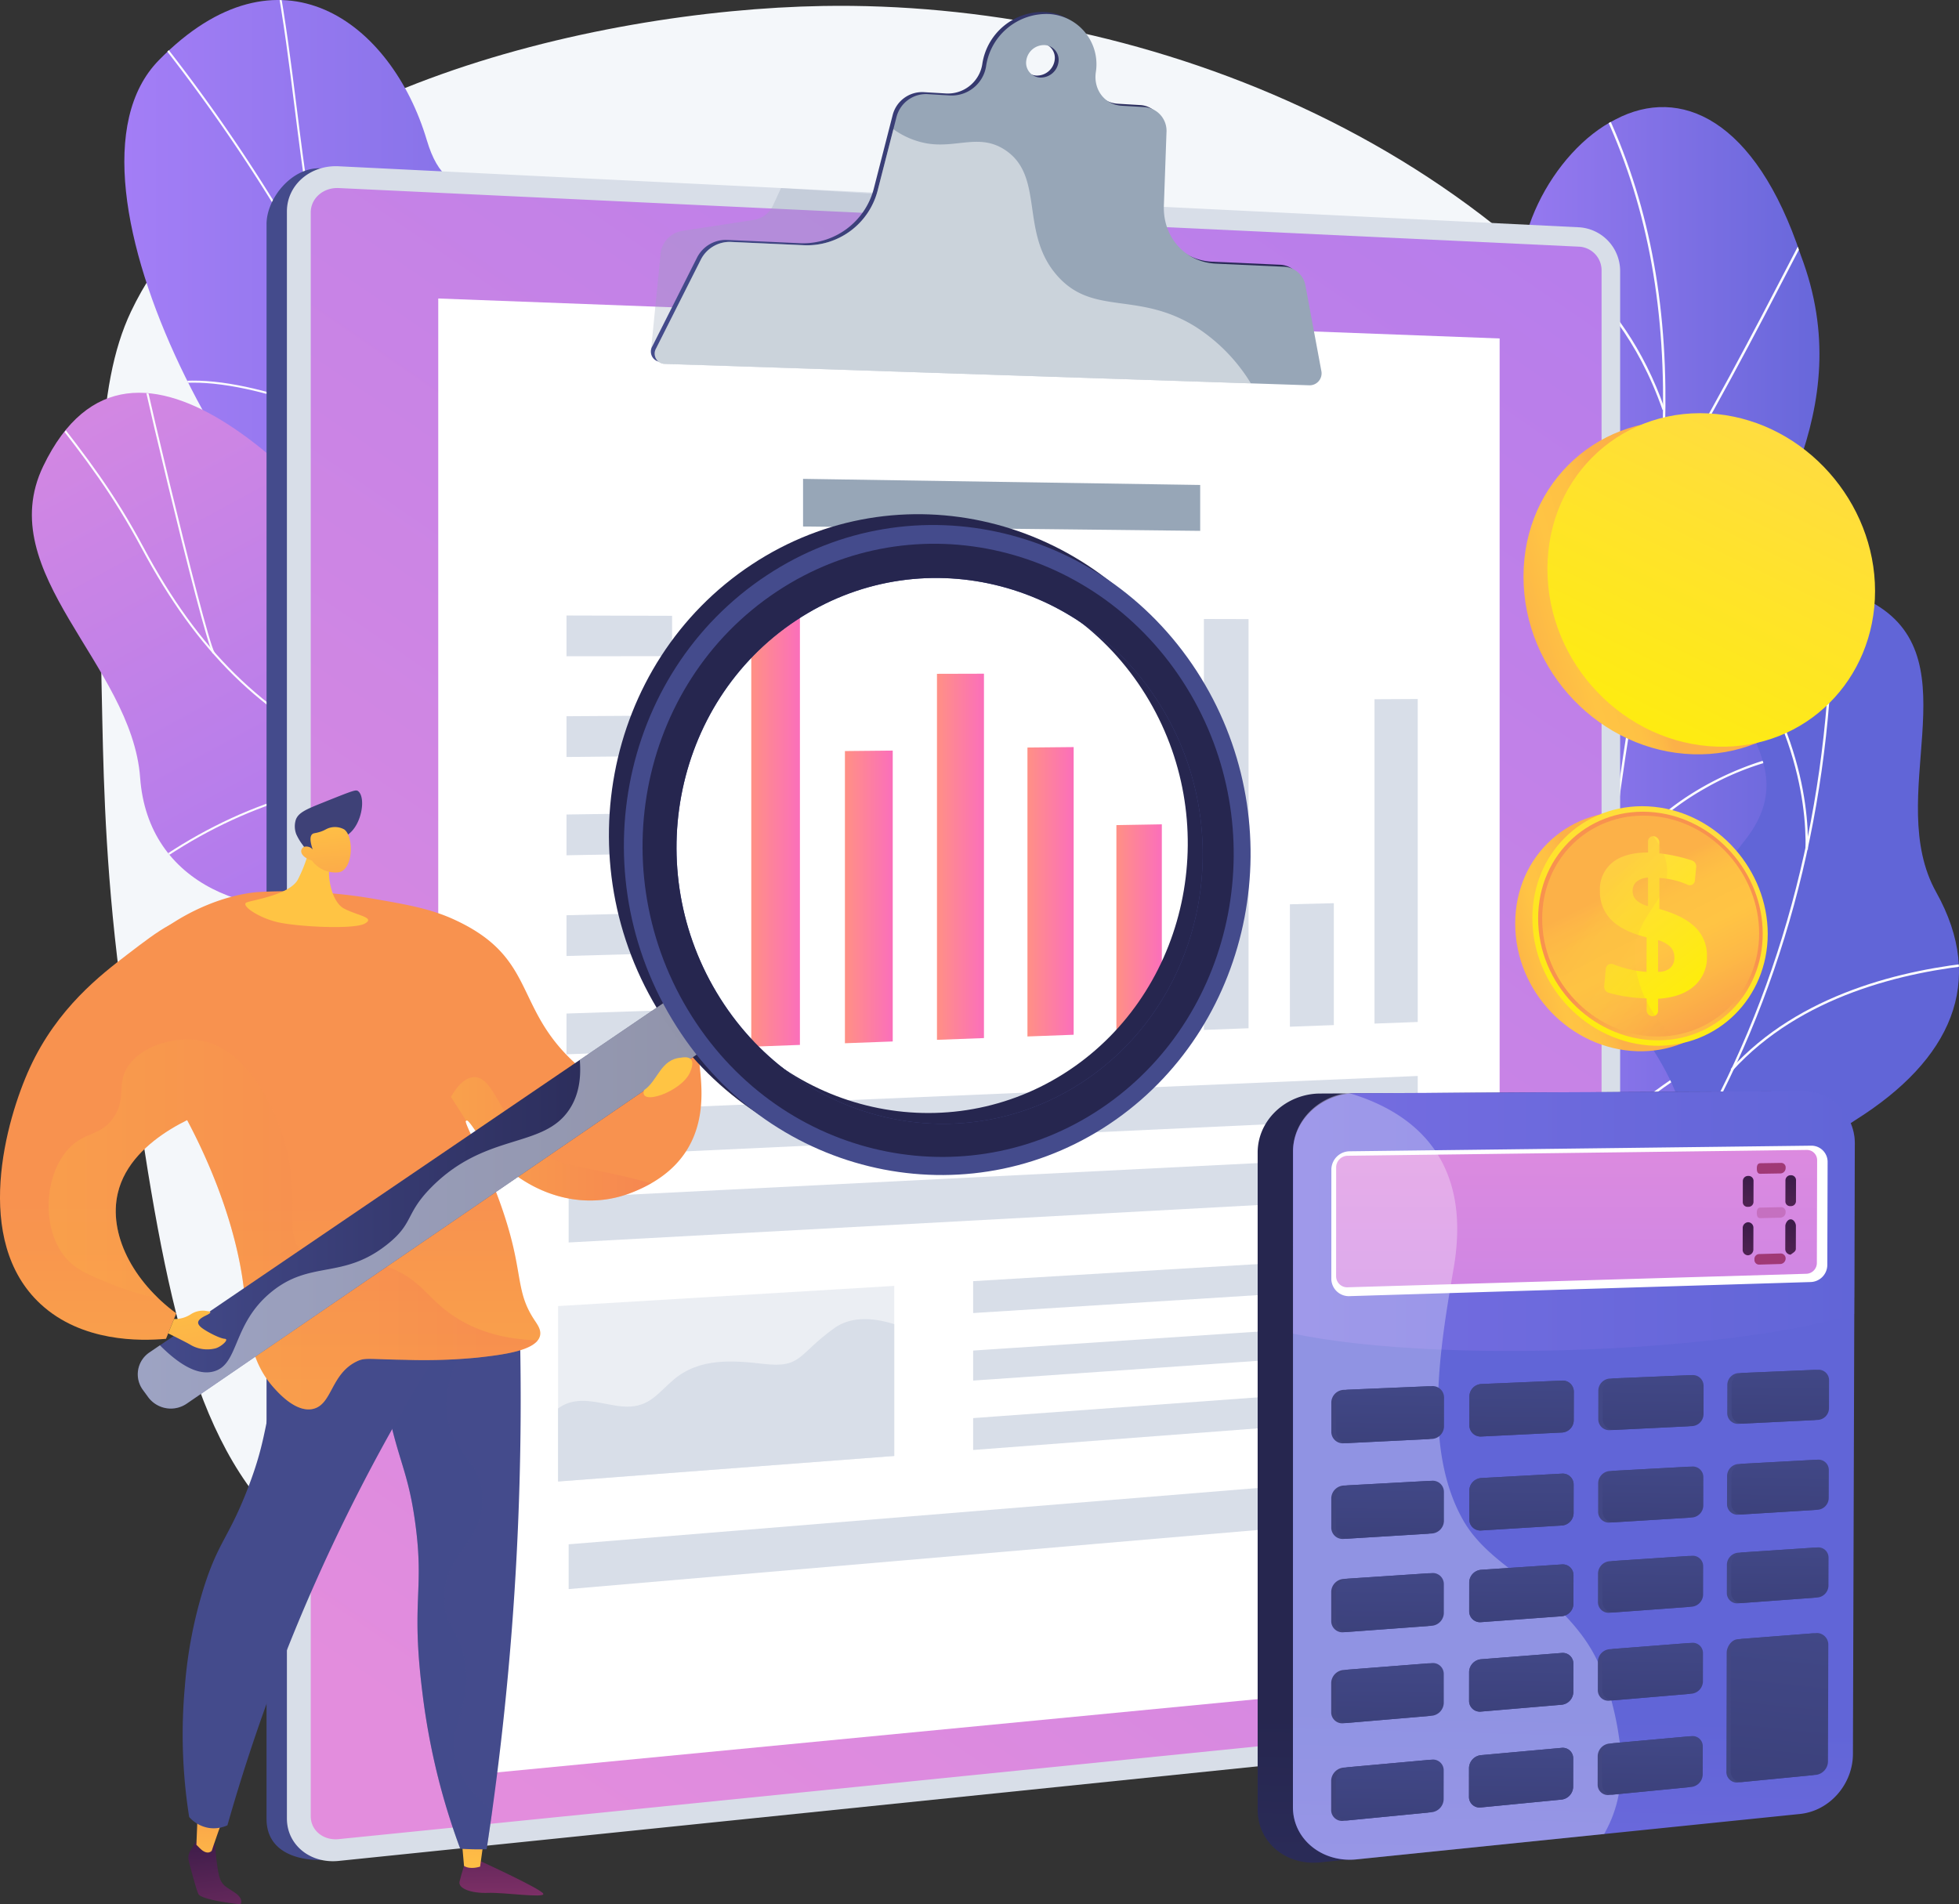 <svg xmlns="http://www.w3.org/2000/svg" xmlns:xlink="http://www.w3.org/1999/xlink" width="513.016" height="498.738" viewBox="0 0 513.016 498.738">
  <rect x="0" y="0" width="513.016" height="498.738" fill="#333333" stroke="none"/>
  <defs>
    <linearGradient id="linear-gradient" y1="0.5" x2="1" y2="0.5" gradientUnits="objectBoundingBox">
      <stop offset="0" stop-color="#aa80f9"/>
      <stop offset="0.996" stop-color="#6165d7"/>
    </linearGradient>
    <clipPath id="clip-path">
      <path id="Path_12" data-name="Path 12" d="M824.371,515.187c-1.823-7.712-8.617-63.153-24.6-73.32-18.206-11.583-30.48-2.812-36.271-22-9.051-29.988-38.633-53.033-70.165-20.663-31.121,31.948,25.614,132.605,61.7,148.36,29.646,22.543,48.361,21.784,57.6,63.939C819.12,641.031,831.226,544.182,824.371,515.187Z" transform="translate(-684.339 -383.499)" fill="none"/>
    </clipPath>
    <linearGradient id="linear-gradient-2" x1="0.799" y1="-0.563" x2="1.528" y2="0.801" gradientUnits="objectBoundingBox">
      <stop offset="0.004" stop-color="#e38ddd"/>
      <stop offset="1" stop-color="#9571f6"/>
    </linearGradient>
    <clipPath id="clip-path-2">
      <path id="Path_18" data-name="Path 18" d="M741.373,1105.647c-13.793,16.559-29.284,35.35-51.634,16.557-18.606-15.644-30.255-26.98-57.641-20.937s-54.93-4.774-56.912-32.69c-2.086-29.377-38.926-53.913-25.358-81.582,23.642-48.212,73.765,5.973,95.634,38.641s37.545,7.232,59.742-3.826C735.507,1006.713,752.517,1092.268,741.373,1105.647Z" transform="translate(-546.835 -967.857)" fill="none"/>
    </clipPath>
    <linearGradient id="linear-gradient-3" x1="-4.606" y1="-0.995" x2="-4.147" y2="0.96" xlink:href="#linear-gradient"/>
    <clipPath id="clip-path-3">
      <path id="Path_25" data-name="Path 25" d="M2392.785,1462.383c7.071,18.66,13.5,37.94,20.518,56.77,11.381.372,24.776.532,26.612-13.527,2.552-19.546,35.833-28.638,51.7-29.79,19.638-1.426,61.8-8.453,51.516-35.518-8.561-22.531-22.769-33.02,2.146-48.721s34.173-36.047,21.028-59.583c-13.833-24.768,9.386-60.352-15.909-75.377-44.076-26.18-72.606,49.149-67.837,89.408s-17.741,32.589-43.343,41.792c-34.952,12.564-3.166,43.856-15.453,60.275C2414.131,1460.983,2405.959,1459.112,2392.785,1462.383Z" transform="translate(-2392.785 -1251.234)" fill="none"/>
    </clipPath>
    <clipPath id="clip-path-4">
      <path id="Path_34" data-name="Path 34" d="M2657.655,851.264q-20.746.58-41.6.222c-.184.236-9.754-28.293,1.465-46.109,22.295-34.611-.943-58.075-9.015-72.979-12.388-20.84-12.819-48.74,12.666-47.979,24.727.167,19.693-49.795,8.88-87.066-6.779-17.873,6.726-43.379,23.238-51.567,16.778-8.806,36.562-.294,48.477,35.614,15.731,41.235-10.895,72.448-18.668,95.874-7.657,23,21.731,35.358,3.752,57.705-14.968,19.68-35.406,35.528-23.514,54.854C2675.409,808.886,2676.333,826.034,2657.655,851.264Z" transform="translate(-2600.254 -542.579)" fill="none"/>
    </clipPath>
    <linearGradient id="linear-gradient-5" y1="0.5" x2="1" y2="0.5" gradientUnits="objectBoundingBox">
      <stop offset="0" stop-color="#444b8c"/>
      <stop offset="0.996" stop-color="#26264f"/>
    </linearGradient>
    <linearGradient id="linear-gradient-6" x1="0.208" y1="1.012" x2="1.21" y2="-0.878" xlink:href="#linear-gradient-2"/>
    <linearGradient id="linear-gradient-8" y1="0.5" x2="1" y2="0.5" gradientUnits="objectBoundingBox">
      <stop offset="0" stop-color="#ff9085"/>
      <stop offset="1" stop-color="#fb6fbb"/>
    </linearGradient>
    <linearGradient id="linear-gradient-13" x1="0.468" y1="2.148" x2="0.492" y2="0.807" xlink:href="#linear-gradient-5"/>
    <linearGradient id="linear-gradient-14" x1="0.468" y1="2.148" x2="0.492" y2="0.807" xlink:href="#linear-gradient"/>
    <linearGradient id="linear-gradient-17" x1="0.513" y1="-0.617" x2="0.434" y2="5.692" xlink:href="#linear-gradient-2"/>
    <linearGradient id="linear-gradient-18" x1="0.623" y1="-0.475" x2="-0.07" y2="5.033" gradientUnits="objectBoundingBox">
      <stop offset="0" stop-color="#311944"/>
      <stop offset="1" stop-color="#a03976"/>
    </linearGradient>
    <linearGradient id="linear-gradient-19" x1="0.625" y1="-0.475" x2="-0.077" y2="5.032" xlink:href="#linear-gradient-18"/>
    <linearGradient id="linear-gradient-20" x1="0.631" y1="-0.475" x2="-0.112" y2="5.031" xlink:href="#linear-gradient-18"/>
    <linearGradient id="linear-gradient-21" x1="0.643" y1="-0.475" x2="-0.158" y2="5.031" xlink:href="#linear-gradient-18"/>
    <linearGradient id="linear-gradient-22" x1="66.945" y1="-463.821" x2="66.703" y2="-449.431" xlink:href="#linear-gradient-18"/>
    <linearGradient id="linear-gradient-23" x1="65.406" y1="-465.117" x2="65.164" y2="-450.556" xlink:href="#linear-gradient-18"/>
    <linearGradient id="linear-gradient-24" x1="63.363" y1="-462.782" x2="63.121" y2="-447.379" xlink:href="#linear-gradient-18"/>
    <linearGradient id="linear-gradient-25" x1="4.954" y1="-4.205" x2="-3.253" y2="4.457" gradientUnits="objectBoundingBox">
      <stop offset="0" stop-color="#444b8c"/>
      <stop offset="0.996" stop-color="#3e4177"/>
    </linearGradient>
    <linearGradient id="linear-gradient-26" x1="3.989" y1="-3.128" x2="-4.243" y2="5.421" xlink:href="#linear-gradient-25"/>
    <linearGradient id="linear-gradient-27" x1="3.018" y1="-2.079" x2="-5.238" y2="6.364" xlink:href="#linear-gradient-25"/>
    <linearGradient id="linear-gradient-28" x1="2.042" y1="-1.056" x2="-6.24" y2="7.281" xlink:href="#linear-gradient-25"/>
    <linearGradient id="linear-gradient-29" x1="5.372" y1="-4.558" x2="-2.878" y2="4" xlink:href="#linear-gradient-25"/>
    <linearGradient id="linear-gradient-30" x1="4.403" y1="-3.489" x2="-3.872" y2="4.959" xlink:href="#linear-gradient-25"/>
    <linearGradient id="linear-gradient-31" x1="3.429" y1="-2.449" x2="-4.872" y2="5.897" xlink:href="#linear-gradient-25"/>
    <linearGradient id="linear-gradient-32" x1="2.448" y1="-1.433" x2="-5.878" y2="6.811" xlink:href="#linear-gradient-25"/>
    <linearGradient id="linear-gradient-33" x1="5.794" y1="-4.904" x2="-2.499" y2="3.555" xlink:href="#linear-gradient-25"/>
    <linearGradient id="linear-gradient-34" x1="4.822" y1="-3.844" x2="-3.497" y2="4.51" xlink:href="#linear-gradient-25"/>
    <linearGradient id="linear-gradient-35" x1="3.843" y1="-2.811" x2="-4.501" y2="5.443" xlink:href="#linear-gradient-25"/>
    <linearGradient id="linear-gradient-36" x1="2.858" y1="-1.802" x2="-5.51" y2="6.353" xlink:href="#linear-gradient-25"/>
    <linearGradient id="linear-gradient-37" x1="6.22" y1="-5.245" x2="-2.116" y2="3.121" xlink:href="#linear-gradient-25"/>
    <linearGradient id="linear-gradient-38" x1="5.243" y1="-4.192" x2="-3.117" y2="4.071" xlink:href="#linear-gradient-25"/>
    <linearGradient id="linear-gradient-39" x1="4.261" y1="-3.167" x2="-4.125" y2="5" xlink:href="#linear-gradient-25"/>
    <linearGradient id="linear-gradient-40" x1="6.652" y1="-5.573" x2="-1.729" y2="2.695" xlink:href="#linear-gradient-25"/>
    <linearGradient id="linear-gradient-41" x1="5.671" y1="-4.529" x2="-2.735" y2="3.64" xlink:href="#linear-gradient-25"/>
    <linearGradient id="linear-gradient-42" x1="4.684" y1="-3.512" x2="-3.746" y2="4.564" xlink:href="#linear-gradient-25"/>
    <linearGradient id="linear-gradient-43" x1="3.451" y1="-0.581" x2="-4.91" y2="2.465" xlink:href="#linear-gradient-25"/>
    <linearGradient id="linear-gradient-44" x1="0.524" y1="-0.538" x2="0.388" y2="5.323" xlink:href="#linear-gradient-5"/>
    <linearGradient id="linear-gradient-45" x1="0.524" y1="-0.537" x2="0.387" y2="5.319" xlink:href="#linear-gradient-5"/>
    <linearGradient id="linear-gradient-46" x1="0.525" y1="-0.536" x2="0.385" y2="5.314" xlink:href="#linear-gradient-5"/>
    <linearGradient id="linear-gradient-47" x1="0.525" y1="-0.535" x2="0.383" y2="5.31" xlink:href="#linear-gradient-5"/>
    <linearGradient id="linear-gradient-48" x1="0.524" y1="-0.537" x2="0.386" y2="5.319" xlink:href="#linear-gradient-5"/>
    <linearGradient id="linear-gradient-49" x1="0.525" y1="-0.536" x2="0.385" y2="5.315" xlink:href="#linear-gradient-5"/>
    <linearGradient id="linear-gradient-50" x1="0.525" y1="-0.535" x2="0.383" y2="5.31" xlink:href="#linear-gradient-5"/>
    <linearGradient id="linear-gradient-51" x1="0.525" y1="-0.534" x2="0.381" y2="5.306" xlink:href="#linear-gradient-5"/>
    <linearGradient id="linear-gradient-52" x1="0.525" y1="-0.536" x2="0.385" y2="5.316" xlink:href="#linear-gradient-5"/>
    <linearGradient id="linear-gradient-53" x1="0.525" y1="-0.535" x2="0.383" y2="5.311" xlink:href="#linear-gradient-5"/>
    <linearGradient id="linear-gradient-54" x1="0.525" y1="-0.534" x2="0.381" y2="5.307" xlink:href="#linear-gradient-5"/>
    <linearGradient id="linear-gradient-55" x1="0.526" y1="-0.533" x2="0.38" y2="5.303" xlink:href="#linear-gradient-5"/>
    <linearGradient id="linear-gradient-56" x1="0.525" y1="-0.535" x2="0.383" y2="5.312" xlink:href="#linear-gradient-5"/>
    <linearGradient id="linear-gradient-57" x1="0.525" y1="-0.534" x2="0.381" y2="5.308" xlink:href="#linear-gradient-5"/>
    <linearGradient id="linear-gradient-58" x1="0.526" y1="-0.533" x2="0.379" y2="5.303" xlink:href="#linear-gradient-5"/>
    <linearGradient id="linear-gradient-59" x1="0.525" y1="-0.534" x2="0.381" y2="5.308" xlink:href="#linear-gradient-5"/>
    <linearGradient id="linear-gradient-60" x1="0.526" y1="-0.534" x2="0.379" y2="5.304" xlink:href="#linear-gradient-5"/>
    <linearGradient id="linear-gradient-61" x1="0.526" y1="-0.533" x2="0.378" y2="5.3" xlink:href="#linear-gradient-5"/>
    <linearGradient id="linear-gradient-62" x1="0.566" y1="-0.496" x2="0.189" y2="5.13" xlink:href="#linear-gradient-5"/>
    <linearGradient id="linear-gradient-63" x1="0.329" y1="0.554" x2="-0.255" y2="0.738" gradientUnits="objectBoundingBox">
      <stop offset="0" stop-color="#fcb148"/>
      <stop offset="0.052" stop-color="#fdb946"/>
      <stop offset="0.142" stop-color="#fec144"/>
      <stop offset="0.318" stop-color="#ffc444"/>
      <stop offset="0.485" stop-color="#fdb946"/>
      <stop offset="0.775" stop-color="#f99c4c"/>
      <stop offset="0.866" stop-color="#f8924f"/>
      <stop offset="1" stop-color="#f8924f"/>
    </linearGradient>
    <linearGradient id="linear-gradient-64" x1="0.727" y1="0.007" x2="0.207" y2="1.135" gradientUnits="objectBoundingBox">
      <stop offset="0" stop-color="#ffdb44"/>
      <stop offset="1" stop-color="#feef06"/>
    </linearGradient>
    <linearGradient id="linear-gradient-65" x1="0.636" y1="1.231" x2="0.531" y2="0.666" xlink:href="#linear-gradient-63"/>
    <linearGradient id="linear-gradient-66" x1="0.409" y1="0.31" x2="0.858" y2="1.247" xlink:href="#linear-gradient-63"/>
    <linearGradient id="linear-gradient-67" x1="0.253" y1="0.019" x2="0.711" y2="1.039" xlink:href="#linear-gradient-64"/>
    <linearGradient id="linear-gradient-68" x1="0.464" y1="0.369" x2="1.215" y2="1.306" xlink:href="#linear-gradient-63"/>
    <linearGradient id="linear-gradient-69" x1="1.074" y1="-2.4" x2="1.254" y2="2.637" xlink:href="#linear-gradient-18"/>
    <linearGradient id="linear-gradient-70" x1="5.643" y1="1.15" x2="5.521" y2="-5.067" gradientUnits="objectBoundingBox">
      <stop offset="0" stop-color="#ffc444"/>
      <stop offset="0.996" stop-color="#f36f56"/>
    </linearGradient>
    <linearGradient id="linear-gradient-71" x1="12.216" y1="-1.473" x2="12.501" y2="1.479" xlink:href="#linear-gradient-18"/>
    <linearGradient id="linear-gradient-72" x1="20.569" y1="1.365" x2="20.483" y2="-3.017" xlink:href="#linear-gradient-70"/>
    <linearGradient id="linear-gradient-73" x1="1.138" y1="0.5" x2="2.14" y2="0.5" xlink:href="#linear-gradient-25"/>
    <linearGradient id="linear-gradient-74" x1="1.221" y1="0.5" x2="2.295" y2="0.5" xlink:href="#linear-gradient-25"/>
    <linearGradient id="linear-gradient-75" x1="1.342" y1="0.501" x2="2.339" y2="0.501" xlink:href="#linear-gradient-25"/>
    <linearGradient id="linear-gradient-76" x1="0.5" y1="2.459" x2="0.5" y2="0.316" xlink:href="#linear-gradient-63"/>
    <linearGradient id="linear-gradient-77" x1="-0.193" y1="1.099" x2="-0.449" y2="4.328" xlink:href="#linear-gradient-70"/>
    <linearGradient id="linear-gradient-78" x1="17.65" y1="8.598" x2="16.9" y2="6.924" xlink:href="#linear-gradient-25"/>
    <linearGradient id="linear-gradient-79" x1="-1.999" y1="-0.008" x2="-1.501" y2="4.489" xlink:href="#linear-gradient-70"/>
    <linearGradient id="linear-gradient-80" x1="0" y1="0.5" x2="1" y2="0.5" xlink:href="#linear-gradient-70"/>
    <linearGradient id="linear-gradient-81" x1="0.5" y1="2.953" x2="0.5" y2="0.326" xlink:href="#linear-gradient-63"/>
    <linearGradient id="linear-gradient-82" x1="-0.113" y1="0.5" x2="0.887" y2="0.5" xlink:href="#linear-gradient-70"/>
    <linearGradient id="linear-gradient-84" x1="-2.451" y1="0.93" x2="-1.451" y2="0.93" xlink:href="#linear-gradient-5"/>
    <linearGradient id="linear-gradient-85" x1="-6.826" y1="1.47" x2="-7.329" y2="0.927" xlink:href="#linear-gradient-5"/>
    <linearGradient id="linear-gradient-86" x1="-8.052" y1="0.687" x2="-7.329" y2="1.455" xlink:href="#linear-gradient-5"/>
    <linearGradient id="linear-gradient-87" x1="0.154" y1="-0.904" x2="2.181" y2="8.313" xlink:href="#linear-gradient-70"/>
    <linearGradient id="linear-gradient-88" x1="-46.683" y1="48.433" x2="-49.989" y2="56.614" xlink:href="#linear-gradient-70"/>
  </defs>
  <g id="Group_195" data-name="Group 195" transform="translate(-499.527 -383.393)">
    <path id="Path_6" data-name="Path 6" d="M836.994,392.095c-60.549,1.028-154.229,23.157-181.194,80.025-9.418,19.862-8.78,49.061-7.505,107.459.375,17.165,1,42.183,5.361,73.224,9.067,64.483,15.238,108.381,38.6,133.942,58.531,64.048,269.959,62.2,360.244-53.11,49.251-62.9,56.828-152.38,11.794-226.33C1014.709,425.888,918.055,390.718,836.994,392.095Z" transform="translate(-121.966 -7.137)" fill="#f4f7fa"/>
    <g id="Group_156" data-name="Group 156" transform="translate(507.861 383.393)">
      <g id="Group_155" data-name="Group 155" transform="translate(0)">
        <g id="Group_154" data-name="Group 154">
          <g id="Group_149" data-name="Group 149" transform="translate(24.223)">
            <path id="Path_7" data-name="Path 7" d="M811.763,609.438c1.2,6.939,1.408,12.778,2.265,19.612,25.16-15.72,52.3-26.261,77.835-42.152-32.981-20.393-56.043-24.671-66.545-68.388-4.928-20.516-8.63-62.395-25.326-75.911-19.021-15.4-30.485-2.6-36.4-22.464-9.24-31.042-38.678-53.14-70.211-20.944C662.263,430.969,718.857,531.6,755.191,547.68,783.367,567.555,805.5,573.205,811.763,609.438Z" transform="translate(-684.366 -383.393)" fill="url(#linear-gradient)"/>
            <g id="Group_148" data-name="Group 148" transform="translate(0 0.019)">
              <g id="Group_147" data-name="Group 147" clip-path="url(#clip-path)">
                <g id="Group_146" data-name="Group 146" transform="translate(-9.583 -11.783)">
                  <path id="Path_8" data-name="Path 8" d="M807.8,549.138c-7.071-8.356-14.883-16.257-22.439-23.9l-2.861-2.9c-6.066-6.149-11.382-11.757-16.072-16.7-2.638-2.783-5.13-5.413-7.566-7.941-7.446-7.728-12.672-13.124-15.273-15.808-.878-.907-1.457-1.5-1.722-1.779-20.416-21.2-40.362-57.533-51.077-77.05-1.162-2.116-2.2-4.007-3.1-5.626a450.581,450.581,0,0,0-57.747-80.467l.4-.357a451.151,451.151,0,0,1,57.815,80.564c.9,1.62,1.941,3.512,3.1,5.629,10.7,19.5,30.626,55.784,50.993,76.936.264.274.842.872,1.72,1.777,2.6,2.685,7.828,8.081,15.274,15.809,2.438,2.531,4.931,5.16,7.57,7.944,4.688,4.947,10,10.553,16.064,16.7l2.86,2.9c7.563,7.648,15.383,15.556,22.467,23.928Z" transform="translate(-629.941 -316.611)" fill="#fcfdfe"/>
                  <path id="Path_9" data-name="Path 9" d="M1285.32,779.31c-12.823-14.652-21.984-37.031-26.49-64.718a245.014,245.014,0,0,1-.837-71.366l.53.076a244.473,244.473,0,0,0,.836,71.2c4.491,27.588,13.607,49.875,26.365,64.451Z" transform="translate(-1145.526 -585.688)" fill="#fcfdfe"/>
                  <path id="Path_10" data-name="Path 10" d="M922.645,433.115c-4.168-16.315-6.3-33.253-8.358-49.634-1.41-11.212-2.868-22.807-4.967-34.108l.527-.1c2.1,11.317,3.561,22.919,4.972,34.14,2.057,16.364,4.185,33.286,8.345,49.568Z" transform="translate(-860.103 -343.521)" fill="#fcfdfe"/>
                  <path id="Path_11" data-name="Path 11" d="M832.734,974.212c-18.272-14.66-49.389-26-66.586-24.275l-.053-.533c17.313-1.746,48.611,9.656,66.974,24.39Z" transform="translate(-742.109 -837.782)" fill="#fcfdfe"/>
                </g>
              </g>
            </g>
          </g>
          <g id="Group_153" data-name="Group 153" transform="translate(0 102.858)">
            <path id="Path_13" data-name="Path 13" d="M645.37,1024.622c20.6,29.682,36.356,14.6,57.314-3.778,9,32.423,18.961,63.661,29.178,95.328-14.209,12.091-24.612,20.487-41.845,5.787-19.491-16.626-30.187-26.866-57.809-21.125s-54.9-4.627-56.958-32.758c-2.167-29.6-38.874-53.533-25.379-81.586C573.384,937.609,623.92,993.714,645.37,1024.622Z" transform="translate(-546.887 -967.263)" fill="url(#linear-gradient-2)"/>
            <g id="Group_152" data-name="Group 152" transform="translate(0 0.104)">
              <g id="Group_151" data-name="Group 151" clip-path="url(#clip-path-2)">
                <g id="Group_150" data-name="Group 150" transform="translate(4.423 -19.153)">
                  <path id="Path_14" data-name="Path 14" d="M733.49,1099.758c-30.427-1.388-55.741-3.391-81.408-15.227-24.564-11.327-41.251-27.737-55.8-54.869-7.54-14.064-14.534-23.291-24.344-35.763l.421-.331c9.827,12.494,16.835,21.739,24.395,35.842,14.487,27.021,31.1,43.361,55.549,54.636,25.579,11.795,50.841,13.792,81.208,15.178Z" transform="translate(-571.941 -969.885)" fill="#fcfdfe"/>
                  <path id="Path_15" data-name="Path 15" d="M1404.182,1730.212l-.515-.148a96.8,96.8,0,0,1,11.556-25.972,62.525,62.525,0,0,1,9.274-10.929l.376.382a62.05,62.05,0,0,0-9.2,10.836A96.272,96.272,0,0,0,1404.182,1730.212Z" transform="translate(-1257.146 -1546.236)" fill="#fcfdfe"/>
                  <path id="Path_16" data-name="Path 16" d="M723.7,1564.937l-.311-.436c21.727-15.53,46.418-23.478,69.526-22.381l-.025.535C769.9,1541.562,745.327,1549.477,723.7,1564.937Z" transform="translate(-696.707 -1421.72)" fill="#fcfdfe"/>
                  <path id="Path_17" data-name="Path 17" d="M715.634,946.509c-1.358-2.351-6.975-24.441-11.778-44.33-4.822-19.97-9.751-41.531-9.653-43.045l.535.034c-.084,1.289,4.24,20.527,9.638,42.885,4.794,19.853,10.391,41.887,11.721,44.189Z" transform="translate(-672.664 -859.134)" fill="#fcfdfe"/>
                </g>
              </g>
            </g>
          </g>
        </g>
      </g>
    </g>
    <g id="Group_161" data-name="Group 161" transform="translate(833.053 536.276)">
      <g id="Group_160" data-name="Group 160">
        <path id="Path_19" data-name="Path 19" d="M2466.042,1510.566c-2.894-.233-8.983-3.291-10.243-4.742-8.377-9.66-25.237-26.728-25.093-40.244.024-2.308,10.208-4.942,11.548-7.124,6.086-3.255,8.4-4.007,12.664-9.943,12.593-17.526-19.513-47.745,15.525-60.6,25.664-9.418,48.106-1.5,43.351-41.82s23.766-115.58,67.844-89.423c25.3,15.012,2.07,50.613,15.908,75.378,13.15,23.533,3.887,43.877-21.029,59.583s-10.7,26.17-2.147,48.725c10.271,27.093-31.834,34.013-51.546,35.55C2506.95,1477.139,2467.366,1491,2466.042,1510.566Z" transform="translate(-2424.025 -1251.262)" fill="url(#linear-gradient-3)"/>
        <g id="Group_159" data-name="Group 159">
          <g id="Group_158" data-name="Group 158" clip-path="url(#clip-path-3)">
            <g id="Group_157" data-name="Group 157" transform="translate(19.344 -6.356)">
              <path id="Path_20" data-name="Path 20" d="M2502.893,1457.1l-.3-.551c41.888-22.975,75.609-58.162,97.515-101.757,20.844-41.48,30.787-89.757,28.753-139.611l.628-.026c2.038,49.96-7.927,98.343-28.82,139.919C2578.7,1398.782,2544.894,1434.062,2502.893,1457.1Z" transform="translate(-2502.591 -1215.154)" fill="#fcfdfe"/>
              <path id="Path_21" data-name="Path 21" d="M2754.28,2367.1l-.209-.593c25.786-9.12,67.248-10.9,92.425-3.962l-.167.606C2821.256,2356.248,2779.963,2358.019,2754.28,2367.1Z" transform="translate(-2709.769 -2156.932)" fill="#fcfdfe"/>
              <path id="Path_22" data-name="Path 22" d="M2594.555,2109.228l-.443-.446c10.042-9.983,14.65-24.659,13.7-43.621-.7-13.9-4.314-29.745-10.749-47.086l.589-.219c6.457,17.4,10.086,33.306,10.788,47.273C2609.4,2084.276,2604.728,2099.113,2594.555,2109.228Z" transform="translate(-2577.989 -1876.448)" fill="#fcfdfe"/>
              <path id="Path_23" data-name="Path 23" d="M3072.671,1842.108l-.465-.422c17.963-19.8,45.337-26.179,65.137-28.049l.059.626C3117.713,1816.122,3090.5,1822.462,3072.671,1842.108Z" transform="translate(-2971.861 -1708.205)" fill="#fcfdfe"/>
              <path id="Path_24" data-name="Path 24" d="M3048.88,1325.213l-.628-.015c.312-12.92-3.031-38.971-28.921-68.281l.471-.416C3045.834,1285.971,3049.195,1312.2,3048.88,1325.213Z" transform="translate(-2928.3 -1249.217)" fill="#fcfdfe"/>
            </g>
          </g>
        </g>
      </g>
    </g>
    <g id="Group_165" data-name="Group 165" transform="translate(869.602 411.436)">
      <g id="Group_164" data-name="Group 164" transform="translate(0 0)">
        <g id="Group_163" data-name="Group 163" clip-path="url(#clip-path-4)">
          <path id="Path_26" data-name="Path 26" d="M2658.059,851.264q-20.746.58-41.6.222c-.184.236-9.754-28.293,1.466-46.109,22.295-34.611-.943-58.075-9.015-72.979-12.3-20.838-12.139-45.773,10.507-50.121,25.029-5.315,22.27-47.8,11.04-84.923-6.779-17.873,6.727-43.379,23.238-51.567,16.778-8.806,36.561-.294,48.476,35.614,15.731,41.235-10.894,72.448-18.668,95.874-7.657,23,21.731,35.358,3.752,57.705-14.967,19.68-35.406,35.528-23.514,54.854C2675.813,808.886,2676.737,826.034,2658.059,851.264Z" transform="translate(-2600.658 -542.579)" fill="url(#linear-gradient)"/>
          <g id="Group_162" data-name="Group 162" transform="translate(-2.649 -6.443)">
            <path id="Path_27" data-name="Path 27" d="M2822.155,826.137c-.05-.26,2-64.183,13.669-128.1,1.36-10.254,2.971-20.638,4.529-30.681,4.172-26.891,8.485-54.7,8.132-81.566-.4-30.03-6.7-56.031-19.289-79.487l.553-.3c12.634,23.547,18.968,49.642,19.364,79.775.354,26.921-3.964,54.754-8.139,81.671-1.557,10.04-3.168,20.421-4.529,30.683-11.676,63.941-13.7,127.534-13.67,127.905Z" transform="translate(-2780.414 -506.006)" fill="#fcfdfe"/>
            <path id="Path_28" data-name="Path 28" d="M2965.929,787.539l-.533-.333c12.094-19.339,26.057-46.257,33.559-60.718,6.045-11.653,6.091-11.654,6.448-11.661l.012.629-.006-.314.18.25c-.356.36-2.88,5.226-6.076,11.386C2992.008,741.247,2978.036,768.179,2965.929,787.539Z" transform="translate(-2898.422 -678.04)" fill="#fcfdfe"/>
            <path id="Path_29" data-name="Path 29" d="M2785.512,779.581c-6.464-18.566-16.54-29.76-23.853-35.881-7.993-6.69-14.8-9.125-15.511-9.125h-.009l-.009-.233-.28-.293c.146-.139.363-.12.713-.036,5.476,1.318,28.233,12.879,39.542,45.362Z" transform="translate(-2717.552 -693.793)" fill="#fcfdfe"/>
            <path id="Path_30" data-name="Path 30" d="M2634.295,1444.517c-1.01-18.173-8.523-36.591-22.332-54.744a168.214,168.214,0,0,0-25.693-26.739c-.715-.6-.967-.814-1.054-.917l.481-.405c.064.074.488.429.978.841a168.768,168.768,0,0,1,25.788,26.839c13.887,18.254,21.444,36.79,22.46,55.09Z" transform="translate(-2585.215 -1210.967)" fill="#fcfdfe"/>
            <path id="Path_31" data-name="Path 31" d="M2880.416,1546.227l-.584-.233c11.566-28.934,45.268-36.746,45.681-36.746h0l.282.25-.159.341-.148-.273.028.308a73.863,73.863,0,0,0-18.578,7.552C2898.091,1522.431,2886.307,1531.49,2880.416,1546.227Zm44.921-36.94.15.275Z" transform="translate(-2827.931 -1332.512)" fill="#fcfdfe"/>
            <path id="Path_32" data-name="Path 32" d="M2706.528,2085.72c-1.077-7.8-6.167-20.516-24.308-36.834-1-.9-1-.9-1-1.07l.315-.01.261-.169c.058.072.424.4.847.781,18.281,16.447,23.418,29.317,24.51,37.217Z" transform="translate(-2664.306 -1776.055)" fill="#fcfdfe"/>
            <path id="Path_33" data-name="Path 33" d="M2830.365,2012.891l-.625-.068c.673-6.2,5.371-18.95,29.272-34.628.33-.216.542-.354.616-.411l.38.5c-.078.06-.3.208-.652.437C2835.672,1994.257,2831.026,2006.8,2830.365,2012.891Z" transform="translate(-2786.663 -1718.508)" fill="#fcfdfe"/>
          </g>
        </g>
      </g>
    </g>
    <g id="Group_170" data-name="Group 170" transform="translate(569.328 386.521)">
      <path id="Path_35" data-name="Path 35" d="M1234.285,652.367,909.949,633.6c-7.47-.365-14.194,7.787-14.194,14.632v417.642c0,9.492,9.7,11.4,17.166,10.64l321.364-32.82a12.2,12.2,0,0,0,10.609-12V663.8A11.418,11.418,0,0,0,1234.285,652.367Z" transform="translate(-895.755 -592.644)" fill="url(#linear-gradient-5)"/>
      <path id="Path_36" data-name="Path 36" d="M1264.565,646.489,939.589,630.5c-7.47-.367-13.554,4.925-13.554,11.824v420.9c0,6.9,6.084,11.864,13.554,11.1l324.976-33.448a12.259,12.259,0,0,0,10.61-12.095V658.013A11.471,11.471,0,0,0,1264.565,646.489Z" transform="translate(-920.701 -590.083)" fill="#d8dee8"/>
      <path id="Path_37" data-name="Path 37" d="M968.763,1095.353c-4.029.407-7.316-2.285-7.316-6V669.341c0-3.717,3.286-6.586,7.316-6.4L1293.739,678.3a6.211,6.211,0,0,1,5.749,6.234V1056a6.637,6.637,0,0,1-5.749,6.543Z" transform="translate(-949.874 -616.818)" fill="url(#linear-gradient-6)"/>
      <path id="Path_38" data-name="Path 38" d="M1428.954,1187.863,1151,1214.644V827.15l277.954,10.468Z" transform="translate(-1106.035 -752.103)" fill="#fff"/>
      <path id="Path_39" data-name="Path 39" d="M1578.24,704.23l-111.085,1.39,2.491-25.052a6.79,6.79,0,0,1,5.64-6.4l18.813-2.891a6.767,6.767,0,0,0,5.09-3.906l2.04-4.43,49.207,3.038Z" transform="translate(-1366.494 -616.819)" fill="#97a6b7" opacity="0.3" style="mix-blend-mode: multiply;isolation: isolate"/>
      <path id="Path_40" data-name="Path 40" d="M1637.56,472.307a5.944,5.944,0,0,0-5.659-4.952l-17.75-.8c-8.056-.361-13.963-6.906-13.667-15.2l.685-19.211a6.234,6.234,0,0,0-5.9-6.608l-5.832-.348c-4.447-.266-7.408-4.186-6.784-8.719a13.171,13.171,0,0,0-12.2-15.295,15.983,15.983,0,0,0-16.508,13.54,8.927,8.927,0,0,1-1.233,3.422,9.129,9.129,0,0,1-8.186,4.369l-6.016-.359a7.976,7.976,0,0,0-8.032,5.94l-5,19.5a19.1,19.1,0,0,1-18.988,14.14l-19.471-.873a8.458,8.458,0,0,0-7.787,4.63l-11.734,23.282a2.694,2.694,0,0,0,2.317,4.036l168.857,5.609a3.136,3.136,0,0,0,3.076-3.613Zm-69.5-54.5a3.865,3.865,0,0,1-3.6-4.516,4.682,4.682,0,0,1,4.825-3.98,3.865,3.865,0,0,1,3.589,4.515A4.684,4.684,0,0,1,1568.057,417.81Z" transform="translate(-1366.494 -401.149)" fill="url(#linear-gradient-5)"/>
      <path id="Path_41" data-name="Path 41" d="M1643.238,475.264a5.945,5.945,0,0,0-5.659-4.952l-17.75-.8c-8.056-.361-13.962-6.906-13.667-15.2l.685-19.211a6.234,6.234,0,0,0-5.9-6.608l-5.832-.348c-4.447-.266-7.408-4.186-6.784-8.719a13.171,13.171,0,0,0-12.2-15.295,15.984,15.984,0,0,0-16.508,13.54,8.923,8.923,0,0,1-1.233,3.422,9.129,9.129,0,0,1-8.186,4.369l-6.016-.359a7.976,7.976,0,0,0-8.032,5.94l-5,19.5a19.1,19.1,0,0,1-18.988,14.14l-19.472-.873a8.459,8.459,0,0,0-7.787,4.63l-11.733,23.282a2.693,2.693,0,0,0,2.317,4.036l168.857,5.609a3.136,3.136,0,0,0,3.076-3.613Zm-69.5-54.5a3.865,3.865,0,0,1-3.6-4.516,4.682,4.682,0,0,1,4.825-3.98,3.865,3.865,0,0,1,3.588,4.515A4.683,4.683,0,0,1,1573.735,420.766Z" transform="translate(-1371.171 -403.584)" fill="#97a6b7"/>
      <g id="Group_166" data-name="Group 166" transform="translate(101.661 30.703)">
        <path id="Path_42" data-name="Path 42" d="M1614.34,627.11c-15.062-9.3-26.62-2.705-36.007-13.193-10.049-11.227-3.271-26.006-13.669-32.981-6.657-4.465-12.595-.527-20.337-1.736a21.348,21.348,0,0,1-9-3.766l-4.172,16.263a19.1,19.1,0,0,1-18.988,14.14l-19.472-.873a8.459,8.459,0,0,0-7.787,4.63l-11.733,23.282a2.693,2.693,0,0,0,2.317,4.036l153.457,5.1A45.781,45.781,0,0,0,1614.34,627.11Z" transform="translate(-1472.832 -575.435)" fill="#fff" opacity="0.5" style="mix-blend-mode: soft-light;isolation: isolate"/>
      </g>
      <g id="Group_169" data-name="Group 169" transform="translate(76.35 122.283)">
        <path id="Path_43" data-name="Path 43" d="M1797.307,1108.906l-104-1.141v-12.478l104,1.6Z" transform="translate(-1629.156 -1095.287)" fill="#97a6b7"/>
        <g id="Group_168" data-name="Group 168" transform="translate(0 35.791)">
          <g id="Group_167" data-name="Group 167" transform="translate(50.588 0.612)">
            <path id="Path_44" data-name="Path 44" d="M1629.058,1413.771l-12.739.473V1301.926l12.739.032Z" transform="translate(-1616.318 -1301.926)" fill="url(#linear-gradient-8)"/>
            <path id="Path_45" data-name="Path 45" d="M1768.061,1575.43l-12.52.465v-76.522l12.52-.124Z" transform="translate(-1731.015 -1464.487)" fill="url(#linear-gradient-8)"/>
            <path id="Path_46" data-name="Path 46" d="M1904.682,1480.372l-12.307.457v-95.855l12.307-.034Z" transform="translate(-1843.744 -1370.316)" fill="url(#linear-gradient-8)"/>
            <path id="Path_47" data-name="Path 47" d="M2038.982,1569.379l-12.1.449v-75.671l12.1-.118Z" transform="translate(-1954.556 -1460.195)" fill="url(#linear-gradient-8)"/>
            <path id="Path_48" data-name="Path 48" d="M2171.019,1663.13l-11.9.442v-54.489l11.9-.205Z" transform="translate(-2063.5 -1554.804)" fill="url(#linear-gradient-8)"/>
            <path id="Path_49" data-name="Path 49" d="M2300.851,1410.784l-11.7.435V1303.6l11.7.029Z" transform="translate(-2170.622 -1303.301)" fill="#d8dee8"/>
            <path id="Path_50" data-name="Path 50" d="M2428.53,1758.044l-11.506.427v-32.063l11.506-.29Z" transform="translate(-2275.968 -1651.39)" fill="#d8dee8"/>
            <path id="Path_51" data-name="Path 51" d="M2554.112,1507.158l-11.317.42v-84.944l11.317-.061Z" transform="translate(-2379.582 -1401.319)" fill="#d8dee8"/>
          </g>
          <path id="Path_52" data-name="Path 52" d="M1567.21,2111.369l-222.353,12.072v-11.729l222.353-11.167Z" transform="translate(-1342.092 -1959.244)" fill="#d8dee8"/>
          <path id="Path_53" data-name="Path 53" d="M1567.21,1993.815l-222.353,10.342v-11.73l222.353-9.437Z" transform="translate(-1342.092 -1862.398)" fill="#d8dee8"/>
          <path id="Path_54" data-name="Path 54" d="M1567.21,2586.927,1344.858,2606v-11.73L1567.21,2576.1Z" transform="translate(-1342.092 -2351.025)" fill="#d8dee8"/>
          <path id="Path_55" data-name="Path 55" d="M1417.189,2295.076v44.541l-88.03,6.684v-45.942Z" transform="translate(-1329.158 -2119.506)" fill="#d8dee8" opacity="0.5"/>
          <path id="Path_56" data-name="Path 56" d="M1329.158,2367.865v19.122l88.03-6.684v-34.515c-5.031-1.6-11.081-2.276-15.7,1.033-9.679,6.943-8.445,10.521-18.541,9.365-7.9-.909-16.7-1.652-23.484,4.09-4.2,3.559-6.367,7.22-12.428,7.108C1341.332,2367.28,1334.684,2363.727,1329.158,2367.865Z" transform="translate(-1329.158 -2160.192)" fill="#d8dee8"/>
          <path id="Path_57" data-name="Path 57" d="M2062.576,2256.377l-116.426,7.337v-8.351l116.426-6.987Z" transform="translate(-1837.457 -2081.033)" fill="#d8dee8"/>
          <path id="Path_58" data-name="Path 58" d="M2062.576,2354.759l-116.426,8.078v-7.86l116.426-7.749Z" transform="translate(-1837.457 -2162.471)" fill="#d8dee8"/>
          <path id="Path_59" data-name="Path 59" d="M2062.576,2451.41l-116.426,8.84V2451.9l116.426-8.49Z" transform="translate(-1837.457 -2241.707)" fill="#d8dee8"/>
          <path id="Path_60" data-name="Path 60" d="M1369.3,1309.1l-27.653.025v-10.675l27.653.077Z" transform="translate(-1339.445 -1298.454)" fill="#d8dee8"/>
          <path id="Path_61" data-name="Path 61" d="M1369.3,1457.742l-27.653.278v-10.675l27.653-.176Z" transform="translate(-1339.445 -1420.971)" fill="#d8dee8"/>
          <path id="Path_62" data-name="Path 62" d="M1369.3,1602.488l-27.653.525v-10.676l27.653-.423Z" transform="translate(-1339.445 -1540.218)" fill="#d8dee8"/>
          <path id="Path_63" data-name="Path 63" d="M1369.3,1750.764l-27.653.779v-10.675l27.653-.676Z" transform="translate(-1339.445 -1662.373)" fill="#d8dee8"/>
          <path id="Path_64" data-name="Path 64" d="M1369.3,1895.51l-27.653,1.026V1885.86l27.653-.923Z" transform="translate(-1339.445 -1781.619)" fill="#d8dee8"/>
        </g>
      </g>
    </g>
    <g id="Group_187" data-name="Group 187" transform="translate(828.878 669.154)">
      <path id="Path_65" data-name="Path 65" d="M2517.178,2020.149l-.472,159.94a16.278,16.278,0,0,1-14.312,15.789l-116.928,11.97c-9.006.922-16.376-5.3-16.376-13.743V2021.951c0-7.99,6.539-14.584,14.836-15.383.53-.051,1.068-.069,1.61-.071l117.363-.559A14.121,14.121,0,0,1,2517.178,2020.149Z" transform="translate(-2369.09 -2005.863)" fill="url(#linear-gradient-13)"/>
      <path id="Path_66" data-name="Path 66" d="M2568.663,2019.683l-.49,159.445c-.024,7.817-6,14.893-13.892,15.7l-116.128,11.888c-8.944.916-16.632-5.254-16.63-13.664l.024-171.581c0-7.964,6.677-14.536,14.919-15.332.526-.051,1.244-.069,1.782-.072l116.563-.556A13.777,13.777,0,0,1,2568.663,2019.683Z" transform="translate(-2412.285 -2005.513)" fill="url(#linear-gradient-14)"/>
      <g id="Group_171" data-name="Group 171" transform="translate(9.254 0)" opacity="0.3" style="mix-blend-mode: multiply;isolation: isolate">
        <path id="Path_67" data-name="Path 67" d="M2568.747,2019.457l-.123,40.073-147,4.83.006-43.131c0-7.774,6.374-14.1,14.337-15.141a20.213,20.213,0,0,1,2.364-.019l116.563-.556A13.587,13.587,0,0,1,2568.747,2019.457Z" transform="translate(-2421.623 -2005.513)" fill="url(#linear-gradient)"/>
        <path id="Path_68" data-name="Path 68" d="M2568.658,2218.3l-.051,16.651c-14.262,4.511-40.51,8.16-70.626,9.32-13.3.513-26.161.5-37.782.014-15.476-.642-28.543-2.1-38.579-4.173l0-17.921c3.776-.929,7.246-1.791,11.364-2.6,8.951-1.768,19.727-3.256,31.5-4.352,10.521-.982,21.939-1.646,33.715-1.917,15.154-.35,29.225-.007,41.319.879.941.067,1.88.141,2.8.215,2.892.237,5.67.506,8.311.807q1.4.157,2.756.329c2.071.261,3.85.544,5.735.842C2562.732,2216.957,2565.936,2217.595,2568.658,2218.3Z" transform="translate(-2421.619 -2176.595)" fill="url(#linear-gradient)"/>
      </g>
      <path id="Path_69" data-name="Path 69" d="M2608.5,2117.882a4.5,4.5,0,0,1-4.339,4.446l-120.645,3.691a4.59,4.59,0,0,1-4.9-4.453l.01-28.813a4.841,4.841,0,0,1,4.909-4.67l120.73-1.467a4.244,4.244,0,0,1,4.316,4.266Z" transform="translate(-2459.323 -2072.328)" fill="#fff"/>
      <path id="Path_70" data-name="Path 70" d="M2611.6,2122.568a2.842,2.842,0,0,1-2.745,2.809l-120.054,3.536a2.9,2.9,0,0,1-3.1-2.814l.011-28.681a3.057,3.057,0,0,1,3.1-2.949l120.131-1.528a2.684,2.684,0,0,1,2.731,2.7Z" transform="translate(-2465.159 -2077.539)" fill="url(#linear-gradient-17)"/>
      <g id="Group_177" data-name="Group 177" transform="translate(127.012 18.796)">
        <g id="Group_174" data-name="Group 174" transform="translate(0 3.233)">
          <g id="Group_172" data-name="Group 172" transform="translate(0.03)">
            <path id="Path_71" data-name="Path 71" d="M3093.047,2138.468a1.289,1.289,0,0,1-1.372,1.25h-.063a1.226,1.226,0,0,1-1.367-1.2l.014-5.558a1.352,1.352,0,0,1,1.374-1.327h.063a1.289,1.289,0,0,1,1.365,1.281Z" transform="translate(-3090.245 -2131.448)" fill="url(#linear-gradient-18)"/>
            <path id="Path_72" data-name="Path 72" d="M3156.348,2137.386a1.3,1.3,0,0,1-1.356,1.265h-.062a1.23,1.23,0,0,1-1.351-1.212l.015-5.542a1.354,1.354,0,0,1,1.359-1.335h.062a1.291,1.291,0,0,1,1.349,1.29Z" transform="translate(-3142.421 -2130.562)" fill="url(#linear-gradient-19)"/>
          </g>
          <g id="Group_173" data-name="Group 173" transform="translate(0 11.556)">
            <path id="Path_73" data-name="Path 73" d="M3092.874,2207.584a1.518,1.518,0,0,1-1.372,1.513h-.063a1.426,1.426,0,0,1-1.366-1.441l.014-5.718a1.5,1.5,0,0,1,1.373-1.5h.063a1.42,1.42,0,0,1,1.364,1.435Z" transform="translate(-3090.073 -2199.685)" fill="url(#linear-gradient-20)"/>
            <path id="Path_74" data-name="Path 74" d="M3156.161,2203.833c0,.743-.609.98-1.356,1.569h-.062a1.476,1.476,0,0,1-1.35-1.5l.016-5.971c0-.744.609-1.763,1.357-1.775h.063c.747-.012,1.351.969,1.349,1.712Z" transform="translate(-3142.237 -2196.158)" fill="url(#linear-gradient-21)"/>
          </g>
        </g>
        <g id="Group_176" data-name="Group 176" transform="translate(3.082)">
          <path id="Path_75" data-name="Path 75" d="M3118.675,2179.374a1.427,1.427,0,0,1-1.4,1.381l-5.208.123c-.754.016-.938-.575-.938-1.323v-.062c0-.747.172-1.363.927-1.378l5.448-.118a1.168,1.168,0,0,1,1.167,1.316Z" transform="translate(-3110.505 -2166.406)" opacity="0.3" fill="url(#linear-gradient-22)"/>
          <g id="Group_175" data-name="Group 175">
            <path id="Path_76" data-name="Path 76" d="M3118.675,2113.6a1.4,1.4,0,0,1-1.38,1.374l-5.216.089c-.754.012-.945-.585-.945-1.333v-.063c0-.747.187-1.359.941-1.371l5.441-.084a1.172,1.172,0,0,1,1.159,1.326Z" transform="translate(-3110.505 -2112.209)" fill="url(#linear-gradient-23)"/>
            <path id="Path_77" data-name="Path 77" d="M3115.736,2248.246a1.452,1.452,0,0,1-1.411,1.389l-5.515.156a1.217,1.217,0,0,1-1.244-1.315v-.063a1.285,1.285,0,0,1,1.225-1.385l5.612-.153a1.287,1.287,0,0,1,1.333,1.308Z" transform="translate(-3107.566 -2223.152)" fill="url(#linear-gradient-24)"/>
          </g>
        </g>
      </g>
      <path id="Path_78" data-name="Path 78" d="M2506.9,2191.416a32.556,32.556,0,0,1-2.443,7.919c-.42.907-.895,1.854-1.415,2.82l-64.888,6.643c-8.944.915-16.632-5.254-16.63-13.665l.024-171.824c0-7.774,6.374-14.231,14.336-15.271.193.054.48.114.677.174,8.375,2.533,17.5,7.258,22.946,16.1,3.4,5.516,5.425,12.655,4.973,21.917a62.582,62.582,0,0,1-.849,7.628q-.405,2.348-.814,4.795-.515,3.055-1.01,6.236c-.523,3.391-1.005,6.869-1.393,10.383-.37,3.368-.652,6.772-.794,10.166-.026.655-.048,1.313-.064,1.967q-.082,3.183.03,6.328.077,2.151.26,4.268c.692,7.939,2.56,15.493,6.3,22.044,2.829,4.948,7.084,8.713,11.552,12.189,1.178.915,2.37,1.812,3.555,2.705a95.183,95.183,0,0,1,11.379,9.816c.084.088.17.177.252.265a54.867,54.867,0,0,1,4.665,5.57,40.865,40.865,0,0,1,4.049,6.934c.432.93.83,1.879,1.2,2.839.637,1.648,1.184,3.341,1.662,5.07.215.775.425,1.562.625,2.36a.558.558,0,0,1,.023.093,81.589,81.589,0,0,1,1.934,9.823A45.484,45.484,0,0,1,2506.9,2191.416Z" transform="translate(-2412.285 -2007.593)" fill="#fff" opacity="0.3" style="mix-blend-mode: soft-light;isolation: isolate"/>
      <g id="Group_186" data-name="Group 186" transform="translate(19.248 72.962)">
        <g id="Group_181" data-name="Group 181" transform="translate(0 0.047)" style="mix-blend-mode: multiply;isolation: isolate">
          <g id="Group_178" data-name="Group 178" transform="translate(0.033)">
            <path id="Path_79" data-name="Path 79" d="M2506.845,2455a3.342,3.342,0,0,1-3.229,3.215l-21.772,1.073a3.024,3.024,0,0,1-3.3-2.935l0-7.814a3.381,3.381,0,0,1,3.308-3.24l21.778-.926a2.985,2.985,0,0,1,3.224,2.92Z" transform="translate(-2478.539 -2440.069)" fill="url(#linear-gradient-25)"/>
            <path id="Path_80" data-name="Path 80" d="M2711.156,2446.307a3.255,3.255,0,0,1-3.12,3.156l-21.02,1.036a2.939,2.939,0,0,1-3.188-2.887l.008-7.678a3.292,3.292,0,0,1,3.2-3.181l21.026-.893a2.9,2.9,0,0,1,3.112,2.872Z" transform="translate(-2647.663 -2433.055)" fill="url(#linear-gradient-26)"/>
            <path id="Path_81" data-name="Path 81" d="M2901.865,2438.187a3.176,3.176,0,0,1-3.02,3.1l-20.33,1a2.862,2.862,0,0,1-3.081-2.841l.013-7.55a3.21,3.21,0,0,1,3.091-3.125l20.335-.865a2.829,2.829,0,0,1,3.008,2.827Z" transform="translate(-2805.516 -2426.506)" fill="url(#linear-gradient-27)"/>
            <path id="Path_82" data-name="Path 82" d="M3092.7,2430.06a3.1,3.1,0,0,1-2.922,3.048l-19.651.969a2.786,2.786,0,0,1-2.975-2.8l.018-7.422a3.13,3.13,0,0,1,2.99-3.071l19.656-.835a2.756,2.756,0,0,1,2.906,2.781Z" transform="translate(-2963.46 -2419.95)" fill="url(#linear-gradient-28)"/>
          </g>
          <g id="Group_179" data-name="Group 179" transform="translate(0.025 23.563)">
            <path id="Path_83" data-name="Path 83" d="M2506.783,2595.69a3.39,3.39,0,0,1-3.228,3.251l-21.761,1.337a2.978,2.978,0,0,1-3.3-2.892l0-7.807a3.43,3.43,0,0,1,3.306-3.277l21.767-1.189a2.941,2.941,0,0,1,3.223,2.878Z" transform="translate(-2478.491 -2579.577)" fill="url(#linear-gradient-29)"/>
            <path id="Path_84" data-name="Path 84" d="M2710.995,2584.563a3.3,3.3,0,0,1-3.119,3.191l-21.01,1.291a2.9,2.9,0,0,1-3.187-2.845l.009-7.67a3.339,3.339,0,0,1,3.193-3.216l21.016-1.149a2.86,2.86,0,0,1,3.109,2.831Z" transform="translate(-2647.532 -2570.557)" fill="url(#linear-gradient-30)"/>
            <path id="Path_85" data-name="Path 85" d="M2901.615,2574.173a3.222,3.222,0,0,1-3.019,3.135l-20.32,1.249a2.819,2.819,0,0,1-3.079-2.8l.012-7.543a3.258,3.258,0,0,1,3.091-3.16l20.326-1.111a2.787,2.787,0,0,1,3.007,2.788Z" transform="translate(-2805.31 -2562.135)" fill="url(#linear-gradient-31)"/>
            <path id="Path_86" data-name="Path 86" d="M3092.364,2563.773a3.144,3.144,0,0,1-2.921,3.081l-19.643,1.207a2.745,2.745,0,0,1-2.974-2.757l.018-7.415a3.176,3.176,0,0,1,2.989-3.1l19.646-1.074a2.714,2.714,0,0,1,2.905,2.744Z" transform="translate(-2963.183 -2553.706)" fill="url(#linear-gradient-32)"/>
          </g>
          <g id="Group_180" data-name="Group 180" transform="translate(0.017 46.556)">
            <path id="Path_87" data-name="Path 87" d="M2506.723,2732.97a3.438,3.438,0,0,1-3.227,3.286l-21.75,1.595a2.935,2.935,0,0,1-3.3-2.85l0-7.8a3.477,3.477,0,0,1,3.3-3.313l21.756-1.448a2.9,2.9,0,0,1,3.221,2.837Z" transform="translate(-2478.445 -2715.703)" fill="url(#linear-gradient-33)"/>
            <path id="Path_88" data-name="Path 88" d="M2710.837,2719.472a3.35,3.35,0,0,1-3.117,3.225l-21,1.539a2.853,2.853,0,0,1-3.185-2.8l.008-7.663a3.387,3.387,0,0,1,3.192-3.251l21.006-1.4a2.819,2.819,0,0,1,3.108,2.791Z" transform="translate(-2647.405 -2704.729)" fill="url(#linear-gradient-34)"/>
            <path id="Path_89" data-name="Path 89" d="M2901.37,2706.869a3.269,3.269,0,0,1-3.018,3.169l-20.312,1.489a2.778,2.778,0,0,1-3.078-2.761l.013-7.536a3.3,3.3,0,0,1,3.089-3.194l20.317-1.352a2.746,2.746,0,0,1,3.005,2.749Z" transform="translate(-2805.11 -2694.484)" fill="url(#linear-gradient-35)"/>
            <path id="Path_90" data-name="Path 90" d="M3092.035,2694.251a3.189,3.189,0,0,1-2.92,3.113l-19.634,1.439a2.705,2.705,0,0,1-2.972-2.719l.018-7.408a3.22,3.22,0,0,1,2.987-3.137l19.639-1.307a2.675,2.675,0,0,1,2.9,2.707Z" transform="translate(-2962.912 -2684.227)" fill="url(#linear-gradient-36)"/>
          </g>
          <path id="Path_91" data-name="Path 91" d="M2506.663,2866.851a3.485,3.485,0,0,1-3.224,3.32l-21.741,1.845a2.9,2.9,0,0,1-3.3-2.809l0-7.792a3.526,3.526,0,0,1,3.3-3.349l21.747-1.7a2.858,2.858,0,0,1,3.219,2.8Z" transform="translate(-2478.39 -2779.479)" fill="url(#linear-gradient-37)"/>
          <path id="Path_92" data-name="Path 92" d="M2710.684,2851.044a3.4,3.4,0,0,1-3.116,3.259l-20.991,1.782a2.814,2.814,0,0,1-3.184-2.765l.008-7.656a3.434,3.434,0,0,1,3.191-3.285l21-1.64a2.779,2.779,0,0,1,3.107,2.753Z" transform="translate(-2647.272 -2766.602)" fill="url(#linear-gradient-38)"/>
          <path id="Path_93" data-name="Path 93" d="M2901.13,2836.284a3.313,3.313,0,0,1-3.016,3.2l-20.3,1.723a2.74,2.74,0,0,1-3.077-2.723l.013-7.529a3.348,3.348,0,0,1,3.087-3.227l20.309-1.586a2.707,2.707,0,0,1,3,2.711Z" transform="translate(-2804.905 -2754.578)" fill="url(#linear-gradient-39)"/>
          <path id="Path_94" data-name="Path 94" d="M2506.6,3010.385a3.538,3.538,0,0,1-3.223,3.357l-21.729,2.115a2.853,2.853,0,0,1-3.3-2.765l0-7.784a3.579,3.579,0,0,1,3.3-3.386l21.736-1.968a2.816,2.816,0,0,1,3.218,2.754Z" transform="translate(-2478.349 -2897.766)" fill="url(#linear-gradient-40)"/>
          <path id="Path_95" data-name="Path 95" d="M2710.519,2992.1a3.446,3.446,0,0,1-3.115,3.294l-20.981,2.041a2.771,2.771,0,0,1-3.182-2.722l.008-7.647a3.485,3.485,0,0,1,3.189-3.322l20.986-1.9a2.738,2.738,0,0,1,3.105,2.711Z" transform="translate(-2647.147 -2882.85)" fill="url(#linear-gradient-41)"/>
          <path id="Path_96" data-name="Path 96" d="M2900.874,2975.034a3.362,3.362,0,0,1-3.015,3.235l-20.293,1.975a2.7,2.7,0,0,1-3.075-2.682l.013-7.521a3.4,3.4,0,0,1,3.086-3.262l20.3-1.838a2.667,2.667,0,0,1,3,2.671Z" transform="translate(-2804.704 -2868.922)" fill="url(#linear-gradient-42)"/>
          <path id="Path_97" data-name="Path 97" d="M3088.463,2811.586l-19.633,1.534c-1.644.128-2.882,1.985-2.886,3.606l-.01,4.169-.008,3.481-.038,15.717-.011,4.623-.007,3.021a2.753,2.753,0,0,0,2.869,2.913l19.62-1.909a3.645,3.645,0,0,0,3.016-3.444l.008-2.981.013-4.563.045-15.513.01-3.436.012-4.115A3.073,3.073,0,0,0,3088.463,2811.586Z" transform="translate(-2962.369 -2742.588)" fill="url(#linear-gradient-43)"/>
        </g>
        <g id="Group_185" data-name="Group 185" transform="translate(1.245)">
          <g id="Group_182" data-name="Group 182" transform="translate(0.036)">
            <path id="Path_98" data-name="Path 98" d="M2513.89,2454.7a3.339,3.339,0,0,1-3.225,3.213l-21.746,1.072a3.021,3.021,0,0,1-3.3-2.934l0-7.81a3.378,3.378,0,0,1,3.3-3.238l21.751-.924A2.984,2.984,0,0,1,2513.9,2447Z" transform="translate(-2485.618 -2439.781)" fill="url(#linear-gradient-44)"/>
            <path id="Path_99" data-name="Path 99" d="M2711.156,2446.307a3.255,3.255,0,0,1-3.12,3.156l-21.02,1.036a2.939,2.939,0,0,1-3.188-2.887l.008-7.678a3.292,3.292,0,0,1,3.2-3.181l21.026-.893a2.9,2.9,0,0,1,3.112,2.872Z" transform="translate(-2648.91 -2433.008)" fill="url(#linear-gradient-45)"/>
            <path id="Path_100" data-name="Path 100" d="M2908.442,2437.907a3.174,3.174,0,0,1-3.017,3.1l-20.306,1a2.86,2.86,0,0,1-3.077-2.84l.013-7.545a3.208,3.208,0,0,1,3.089-3.124l20.312-.863a2.826,2.826,0,0,1,3,2.825Z" transform="translate(-2812.205 -2426.233)" fill="url(#linear-gradient-46)"/>
            <path id="Path_101" data-name="Path 101" d="M3099.058,2429.789a3.1,3.1,0,0,1-2.919,3.046l-19.629.968a2.783,2.783,0,0,1-2.971-2.794l.018-7.418a3.129,3.129,0,0,1,2.987-3.069l19.634-.834a2.752,2.752,0,0,1,2.9,2.78Z" transform="translate(-2969.968 -2419.684)" fill="url(#linear-gradient-47)"/>
          </g>
          <g id="Group_183" data-name="Group 183" transform="translate(0.027 23.55)">
            <path id="Path_102" data-name="Path 102" d="M2513.824,2595.307a3.387,3.387,0,0,1-3.224,3.249l-21.735,1.335a2.976,2.976,0,0,1-3.3-2.89l0-7.8a3.426,3.426,0,0,1,3.3-3.275l21.741-1.189a2.939,2.939,0,0,1,3.219,2.876Z" transform="translate(-2485.566 -2579.205)" fill="url(#linear-gradient-48)"/>
            <path id="Path_103" data-name="Path 103" d="M2710.995,2584.563a3.3,3.3,0,0,1-3.119,3.191l-21.01,1.291a2.9,2.9,0,0,1-3.187-2.845l.009-7.67a3.339,3.339,0,0,1,3.193-3.216l21.016-1.149a2.86,2.86,0,0,1,3.109,2.831Z" transform="translate(-2648.778 -2570.497)" fill="url(#linear-gradient-49)"/>
            <path id="Path_104" data-name="Path 104" d="M2908.188,2573.815a3.22,3.22,0,0,1-3.015,3.134l-20.3,1.247a2.817,2.817,0,0,1-3.076-2.8l.013-7.538a3.254,3.254,0,0,1,3.087-3.158l20.3-1.11a2.784,2.784,0,0,1,3,2.786Z" transform="translate(-2811.997 -2561.785)" fill="url(#linear-gradient-50)"/>
            <path id="Path_105" data-name="Path 105" d="M3098.718,2563.426a3.141,3.141,0,0,1-2.917,3.079l-19.62,1.205a2.742,2.742,0,0,1-2.971-2.755l.018-7.411a3.174,3.174,0,0,1,2.986-3.1l19.625-1.072a2.712,2.712,0,0,1,2.9,2.742Z" transform="translate(-2969.687 -2553.365)" fill="url(#linear-gradient-51)"/>
          </g>
          <g id="Group_184" data-name="Group 184" transform="translate(0.018 46.53)">
            <path id="Path_106" data-name="Path 106" d="M2513.76,2732.505a3.435,3.435,0,0,1-3.222,3.284l-21.724,1.593a2.933,2.933,0,0,1-3.3-2.848l0-7.794a3.475,3.475,0,0,1,3.3-3.311l21.731-1.446a2.9,2.9,0,0,1,3.217,2.835Z" transform="translate(-2485.516 -2715.252)" fill="url(#linear-gradient-52)"/>
            <path id="Path_107" data-name="Path 107" d="M2710.837,2719.472a3.35,3.35,0,0,1-3.117,3.225l-21,1.539a2.853,2.853,0,0,1-3.185-2.8l.008-7.663a3.387,3.387,0,0,1,3.192-3.251l21.006-1.4a2.819,2.819,0,0,1,3.108,2.791Z" transform="translate(-2648.65 -2704.656)" fill="url(#linear-gradient-53)"/>
            <path id="Path_108" data-name="Path 108" d="M2907.94,2706.434a3.266,3.266,0,0,1-3.014,3.167l-20.289,1.487a2.776,2.776,0,0,1-3.074-2.76l.013-7.531a3.3,3.3,0,0,1,3.086-3.192l20.293-1.35a2.744,2.744,0,0,1,3,2.748Z" transform="translate(-2811.793 -2694.057)" fill="url(#linear-gradient-54)"/>
            <path id="Path_109" data-name="Path 109" d="M3098.385,2693.832a3.186,3.186,0,0,1-2.916,3.111l-19.612,1.438a2.7,2.7,0,0,1-2.969-2.717l.018-7.4a3.218,3.218,0,0,1,2.984-3.135l19.616-1.305a2.673,2.673,0,0,1,2.9,2.705Z" transform="translate(-2969.414 -2683.812)" fill="url(#linear-gradient-55)"/>
          </g>
          <path id="Path_110" data-name="Path 110" d="M2513.7,2866.305a3.482,3.482,0,0,1-3.22,3.318l-21.715,1.844a2.893,2.893,0,0,1-3.3-2.808l0-7.787a3.524,3.524,0,0,1,3.3-3.347l21.72-1.7a2.856,2.856,0,0,1,3.216,2.8Z" transform="translate(-2485.457 -2778.987)" fill="url(#linear-gradient-56)"/>
          <path id="Path_111" data-name="Path 111" d="M2710.684,2851.044a3.4,3.4,0,0,1-3.116,3.259l-20.991,1.782a2.814,2.814,0,0,1-3.184-2.765l.008-7.656a3.434,3.434,0,0,1,3.191-3.285l21-1.64a2.779,2.779,0,0,1,3.107,2.753Z" transform="translate(-2648.516 -2766.555)" fill="url(#linear-gradient-57)"/>
          <path id="Path_112" data-name="Path 112" d="M2907.7,2835.775a3.309,3.309,0,0,1-3.013,3.2l-20.279,1.722a2.737,2.737,0,0,1-3.073-2.722l.013-7.524a3.346,3.346,0,0,1,3.084-3.225l20.285-1.584a2.706,2.706,0,0,1,3,2.71Z" transform="translate(-2811.586 -2754.117)" fill="url(#linear-gradient-58)"/>
          <path id="Path_113" data-name="Path 113" d="M2513.631,3009.755a3.535,3.535,0,0,1-3.219,3.355l-21.7,2.112a2.849,2.849,0,0,1-3.294-2.764l0-7.779a3.574,3.574,0,0,1,3.3-3.384l21.709-1.966a2.812,2.812,0,0,1,3.214,2.752Z" transform="translate(-2485.415 -2897.205)" fill="url(#linear-gradient-59)"/>
          <path id="Path_114" data-name="Path 114" d="M2710.519,2992.1a3.446,3.446,0,0,1-3.115,3.294l-20.981,2.041a2.771,2.771,0,0,1-3.182-2.722l.008-7.647a3.485,3.485,0,0,1,3.189-3.322l20.986-1.9a2.738,2.738,0,0,1,3.105,2.711Z" transform="translate(-2648.391 -2882.803)" fill="url(#linear-gradient-60)"/>
          <path id="Path_115" data-name="Path 115" d="M2907.439,2974.445a3.359,3.359,0,0,1-3.012,3.233l-20.27,1.972a2.7,2.7,0,0,1-3.071-2.681l.013-7.517a3.4,3.4,0,0,1,3.083-3.26l20.275-1.835a2.665,2.665,0,0,1,3,2.67Z" transform="translate(-2811.382 -2868.395)" fill="url(#linear-gradient-61)"/>
          <path id="Path_116" data-name="Path 116" d="M3094.851,2811.082l-19.609,1.532c-1.643.128-2.92,1.987-2.924,3.608l-.01,4.167-.008,3.479-.038,15.708-.011,4.62-.007,3.018a2.78,2.78,0,0,0,2.906,2.907l19.6-1.907a3.6,3.6,0,0,0,2.973-3.437l.009-2.979.014-4.56.045-15.5.01-3.434.012-4.113A3.04,3.04,0,0,0,3094.851,2811.082Z" transform="translate(-2968.864 -2742.126)" fill="url(#linear-gradient-62)"/>
        </g>
      </g>
    </g>
    <g id="Group_189" data-name="Group 189" transform="translate(896.317 594.537)">
      <path id="Path_117" data-name="Path 117" d="M2813.536,1623.562c0,16.674-13.038,29.79-29.7,29.279-17.342-.532-31.927-15.51-31.927-33.433s14.586-30.934,31.927-29.128C2800.5,1592.014,2813.536,1606.888,2813.536,1623.562Z" transform="translate(-2751.906 -1588.673)" fill="url(#linear-gradient-63)"/>
      <path id="Path_118" data-name="Path 118" d="M2839.1,1615.4c0,16.674-13.038,29.79-29.7,29.279-17.343-.533-31.927-15.51-31.927-33.433s14.585-30.934,31.927-29.129C2826.059,1583.853,2839.1,1598.727,2839.1,1615.4Z" transform="translate(-2772.964 -1581.95)" fill="url(#linear-gradient-64)"/>
      <path id="Path_119" data-name="Path 119" d="M2844.833,1622.036c0,15.939-12.475,28.457-28.394,27.942-16.537-.535-30.421-14.829-30.421-31.907s13.885-29.5,30.421-27.8C2832.357,1591.9,2844.833,1606.1,2844.833,1622.036Z" transform="translate(-2780.008 -1588.674)" fill="url(#linear-gradient-65)"/>
      <path id="Path_120" data-name="Path 120" d="M2848.913,1626.774c0,15.413-12.071,27.5-27.457,26.987-15.963-.536-29.349-14.341-29.349-30.817s13.386-28.476,29.349-26.86C2836.842,1597.643,2848.913,1611.36,2848.913,1626.774Z" transform="translate(-2785.025 -1593.475)" fill="url(#linear-gradient-66)"/>
      <g id="Group_188" data-name="Group 188" transform="translate(22.188 7.847)">
        <path id="Path_121" data-name="Path 121" d="M2891.943,1626.5h0a1.679,1.679,0,0,1,1.481,1.647v2.838a41.793,41.793,0,0,1,4.918.853q1.816.427,3.607,1.016a1.658,1.658,0,0,1,1.13,1.7l-.348,3.558a1.334,1.334,0,0,1-1.9,1.107,20.539,20.539,0,0,0-2.42-.9,21.946,21.946,0,0,0-4.565-.853l-.418-.034v8.127c4.271,1.195,7.408,2.8,9.435,4.824a10.2,10.2,0,0,1,3.022,7.531,9.915,9.915,0,0,1-3.342,7.83q-3.365,2.965-9.456,3.329v3.132a1.424,1.424,0,0,1-1.483,1.447h-.026a1.575,1.575,0,0,1-1.488-1.571v-3.09l-.66-.03a43.357,43.357,0,0,1-5.478-.584,35.727,35.727,0,0,1-3.785-.87,1.633,1.633,0,0,1-1.187-1.687l.41-4.574a1.447,1.447,0,0,1,2.022-1.194,29.691,29.691,0,0,0,3.329,1.093,29.246,29.246,0,0,0,5.323.889l.027-9.041c-4.1-1.015-7.169-2.517-9.186-4.508a10.323,10.323,0,0,1-3.043-7.67,8.966,8.966,0,0,1,3.3-7.45q3.278-2.6,9.3-2.6v-2.9A1.34,1.34,0,0,1,2891.943,1626.5Zm-1.487,10.849a5.008,5.008,0,0,0-2.963,1.044,3.047,3.047,0,0,0-1.063,2.439,3.278,3.278,0,0,0,.984,2.425,6.966,6.966,0,0,0,3.042,1.552Zm2.627,16.371v8.29a4.587,4.587,0,0,0,3.171-.985,3.55,3.55,0,0,0,1.1-2.791,3.813,3.813,0,0,0-1.025-2.729A7.534,7.534,0,0,0,2893.084,1653.721Z" transform="translate(-2877.858 -1626.494)" fill="url(#linear-gradient-67)"/>
      </g>
      <path id="Path_122" data-name="Path 122" d="M2816.487,1631.252c.927-9.163,9.348-13.041,8.249-21.469-.677-5.194-4.614-9.572-9.006-12.99-13.322,1.4-23.623,12.428-23.623,26.855,0,16.476,13.386,30.281,29.349,30.817a27.712,27.712,0,0,0,4.535-.221C2819.652,1647.935,2815.69,1639.124,2816.487,1631.252Z" transform="translate(-2785.025 -1594.178)" opacity="0.3" fill="url(#linear-gradient-68)" style="mix-blend-mode: multiply;isolation: isolate"/>
    </g>
    <g id="Group_192" data-name="Group 192" transform="translate(499.527 518.058)">
      <path id="Path_123" data-name="Path 123" d="M1188.278,3145.722s15.906,7.275,16.163,8.43-10.239-.411-14.526-.255-7.81-1.119-7.418-2.934,1.9-6.378,1.9-6.378Z" transform="translate(-1062.157 -2792.825)" fill="url(#linear-gradient-69)"/>
      <path id="Path_124" data-name="Path 124" d="M1191.234,3113.628l-.986,7.167s-2.523.891-4.214-.174l-.7-7.864Z" transform="translate(-1064.516 -2766.603)" fill="url(#linear-gradient-70)"/>
      <path id="Path_125" data-name="Path 125" d="M781.936,3117.658l-1.859,2.968a3.548,3.548,0,0,0-.431,2.779c.642,2.475,1.924,7.3,2.485,8.553.764,1.713,11.066,2.755,11.066,2.755s.922-1.291-1.214-2.858-3.51-1.816-4.26-4.123-1.237-8.826-1.237-8.826Z" transform="translate(-730.205 -2770.641)" fill="url(#linear-gradient-71)"/>
      <path id="Path_126" data-name="Path 126" d="M798.047,3070.793c-.678.538-4.011,10.575-4.011,10.575s-1.075,1.367-3.1-.659-.919-.909-.919-.909l.406-9.879Z" transform="translate(-738.589 -2731.313)" fill="url(#linear-gradient-72)"/>
      <path id="Path_127" data-name="Path 127" d="M1093.037,2253.339c.789,21.387.767,44.621-.523,69.438-1.453,27.947-4.3,53.773-7.864,77.183-1.3.039-2.675.042-4.106,0q-1.45-.044-2.809-.143a177.9,177.9,0,0,1-5.855-18.883,181.533,181.533,0,0,1-4.066-22.1c-3.008-24.229.59-26.333-1.855-44.29-2.166-15.9-5.3-16.532-8.924-39.112-3.933-24.5-.952-28.167.5-29.491C1063.7,2240.3,1078.14,2244.183,1093.037,2253.339Z" transform="translate(-957.213 -2050.323)" fill="url(#linear-gradient-73)"/>
      <path id="Path_128" data-name="Path 128" d="M1057.533,2245.952c5.88-5.375,19.292-2.08,33.445,6.179-16.347,17.576-18.152,29-16.215,36.42,2.189,8.385,8.9,10.815,8.852,19.979-.059,11.26-10.229,14.219-10.042,26.136.124,7.88,4.59,7.809,5.621,17.544,1.22,11.519-4.624,15.472-2.754,24,.8,3.667,3.113,8.462,9.71,13.412-.485,3.5-.982,6.959-1.5,10.356-1.3.038-2.675.042-4.106,0-.967-.029-1.9-.079-2.808-.143a177.861,177.861,0,0,1-5.855-18.883,181.548,181.548,0,0,1-4.066-22.1c-3.008-24.229.59-26.333-1.855-44.29-2.166-15.9-5.3-16.532-8.923-39.112C1053.1,2250.942,1056.084,2247.275,1057.533,2245.952Z" transform="translate(-957.213 -2050.338)" opacity="0.3" fill="url(#linear-gradient-74)" style="mix-blend-mode: multiply;isolation: isolate"/>
      <path id="Path_129" data-name="Path 129" d="M848.958,2242.109a480.213,480.213,0,0,0-66.168,140.74,8.58,8.58,0,0,1-4.7.717,8.745,8.745,0,0,1-5.317-2.889,138.307,138.307,0,0,1-1.139-34.1,117.527,117.527,0,0,1,4.857-25.619c3.906-12.492,6.572-13.188,11.661-26.4,5.281-13.716,4.018-17.145,9.085-34.312a226.672,226.672,0,0,1,11.3-30.1Z" transform="translate(-723.232 -2039.477)" fill="url(#linear-gradient-75)"/>
      <path id="Path_130" data-name="Path 130" d="M812.094,1784.731a38.539,38.539,0,0,1-5.4,2.532c-14.021,5.349-28.954-.786-37.683-12.1-.188-.233-.364-.471-.534-.711-.107-.138-.208-.283-.308-.421-.145-.2-.283-.4-.421-.6-1.672-2.432-3.526-5.392-3.972-5.16-.031.013-.141.051-.154.107-.006.013-.1.032-.1.05v.006c0,1.741,8.613,16.39,12.459,32.951,2.056,8.874,1.567,13.028,5.413,18.936.874,1.339,1.971,2.734,1.594,4.318-.949,3.966-10.006,5-16.3,5.713a146.243,146.243,0,0,1-18.949.591c-9.8-.145-10.568-.654-12.805.446-6.819,3.344-6.352,11.356-11.487,12.431-4.305.893-8.678-3.915-10.061-5.442-7.2-7.926-6.819-17.485-8.094-27.125-2.973-22.418-15.146-46.979-27.062-62.527-3.614-4.713-6.128-7.189-6.285-11.576-.459-12.859,19.923-27.062,36.885-28.69a126.865,126.865,0,0,1,20.79.427c3.117.3,6.442.729,10.012,1.351,8.66,1.514,14.687,2.571,20.827,5.38,24.774,11.331,13.223,26.553,40.034,44,9.22,6,24.341-12.877,24.2-7.648C824.575,1756.531,829.6,1774.707,812.094,1784.731Z" transform="translate(-641.569 -1609.476)" fill="url(#linear-gradient-76)"/>
      <path id="Path_131" data-name="Path 131" d="M881.423,1633.892a36.885,36.885,0,0,1-3.513,10.165c-2.214,3.82-11.365,5.189-13.271,5.854s2.876,3.985,7.963,5.189,19.964,1.991,22.878.39-1.892-2.091-5.392-3.931-4.671-9.32-3.587-12.5S881.423,1633.892,881.423,1633.892Z" transform="translate(-799.966 -1548.262)" fill="url(#linear-gradient-77)"/>
      <g id="Group_190" data-name="Group 190" transform="translate(77.202 72.358)">
        <path id="Path_132" data-name="Path 132" d="M951.686,1570.111c3.691-2.638,4.713-9.771,2.663-11.373-.586-.458-1.146-.248-9.475,3.094-4.137,1.66-6.171,2.543-6.841,4.37a5.792,5.792,0,0,0,.109,3.809,14.6,14.6,0,0,0,1.694,2.823c.895,1.288.835,1.244,1.109,1.619a20.312,20.312,0,0,0,4.259,4.168,14.166,14.166,0,0,1,.677-2.36,12.5,12.5,0,0,1,1.508-2.8C948.841,1571.519,950.488,1570.967,951.686,1570.111Z" transform="translate(-937.76 -1558.558)" fill="url(#linear-gradient-78)"/>
        <path id="Path_133" data-name="Path 133" d="M950.074,1621.739a7.666,7.666,0,0,0,6.888,3.109c4-.437,4.2-9.47,1.55-11.269a5.074,5.074,0,0,0-3.986-.338c-.813.267-1.077.621-2.414,1.031-1.233.378-1.592.255-1.954.589-.454.417-.756,1.4.146,4a2.186,2.186,0,0,0-2.371-.664,1.369,1.369,0,0,0-.512.545C946.9,1619.8,947.9,1621.07,950.074,1621.739Z" transform="translate(-945.608 -1603.402)" fill="url(#linear-gradient-79)"/>
      </g>
      <path id="Path_134" data-name="Path 134" d="M1222.332,2012.531a38.528,38.528,0,0,1-5.4,2.532c-14.021,5.349-28.954-.786-37.683-12.1-.189-.233-.365-.471-.534-.711-.107-.138-.208-.283-.308-.421-.145-.2-.283-.4-.421-.6-1.672-2.432-3.526-5.392-3.972-5.16-.031.013-.05.051-.063.107,0,.013-.006.032-.006.051q-2.018-3.167-4.041-6.329c1.458-2.533,3.519-5.116,6.046-5.185,5.361-.132,6.743,11.168,15.963,18.6,5.537,4.462,9.993,4.38,21.192,6.9C1215.8,2010.815,1218.887,2011.569,1222.332,2012.531Z" transform="translate(-1051.807 -1837.277)" opacity="0.3" fill="url(#linear-gradient-80)" style="mix-blend-mode: multiply;isolation: isolate"/>
      <path id="Path_135" data-name="Path 135" d="M543,1857.022c-6.783.605-22.05.881-32.848-9.109-17.977-16.63-9.059-48.286-2.8-61.9,7.174-15.609,18.593-24.346,25.532-29.656,8.609-6.588,13.864-10.608,20.186-9.708,16.35,2.328,27.674,35.838,18.7,45.432-2.938,3.141-5.848,1.362-14.352,4.071-2.769.882-23.438,7.465-27.037,22.688-2.519,10.654,3.894,23.13,15.307,31.51Z" transform="translate(-499.527 -1641.053)" fill="url(#linear-gradient-81)"/>
      <path id="Path_136" data-name="Path 136" d="M678.584,2001.576c-7.678-4.853-8.815-9.771-17.413-13.094-11.17-4.317-16.538,1.167-22.076-3.261-6.591-5.269-.756-14.449-5.688-30.38-.837-2.7-7.2-23.242-21.785-25.858-6.8-1.22-15.788,1.386-19.251,7.151-2.71,4.511-.185,7.875-3.48,12.856s-7.23,3.76-11.427,7.912c-6.664,6.592-7.686,20.493-1.669,28.354,2.806,3.667,6.453,5.116,13.315,7.845a64.659,64.659,0,0,0,11.443,3.361c-8.4-8.064-12.762-18.464-10.615-27.549,2.243-9.489,11.119-15.62,18.158-19.107,7.044,13.255,12.8,28.616,14.717,43.086,1.277,9.642.893,19.2,8.1,27.129,1.386,1.525,5.756,6.336,10.064,5.438,5.13-1.069,4.668-9.085,11.485-12.431,2.237-1.1,3.009-.589,12.81-.446a145.051,145.051,0,0,0,18.957-.591c5.594-.635,13.371-1.526,15.692-4.5C689.817,2007.214,683.077,2004.415,678.584,2001.576Z" transform="translate(-559.085 -1791.126)" opacity="0.3" fill="url(#linear-gradient-82)" style="mix-blend-mode: multiply;isolation: isolate"/>
      <g id="Group_191" data-name="Group 191" transform="translate(36.077 0)">
        <path id="Path_137" data-name="Path 137" d="M852.258,1884.792l-135.09,92.479a7.369,7.369,0,0,1-10.087-1.634l-1.445-1.98a6.891,6.891,0,0,1,1.785-9.8l2.7-1.835,109.951-74.75,22.6-15.366Z" transform="translate(-704.317 -1744.349)" fill="url(#linear-gradient-5)"/>
        <path id="Path_138" data-name="Path 138" d="M1533.671,1303.45c-36.735,26.012-87.771,16.528-113.953-22.42-26.811-39.884-16.732-94.225,22.447-120.065,38.472-25.374,89.329-12.752,113.7,26.936C1579.673,1226.687,1569.772,1277.888,1533.671,1303.45Zm-7.047-10.973c30.513-21.489,38.841-64.69,18.653-97.336-20.582-33.285-63.3-43.67-95.494-22.313-32.683,21.685-41.137,67.1-18.835,100.521C1452.81,1306.111,1495.659,1314.284,1526.624,1292.476Z" transform="translate(-1281.322 -1147.817)" fill="url(#linear-gradient-84)"/>
        <path id="Path_139" data-name="Path 139" d="M852.258,1884.792l-135.09,92.479a7.369,7.369,0,0,1-10.087-1.634l-1.445-1.98a6.891,6.891,0,0,1,1.785-9.8l2.7-1.841.006.006c6.637,6.668,11.017,7.611,13.952,6.869,6.875-1.741,4.839-12.4,15.266-20.878,10.313-8.384,18.641-3.124,30.336-12.45,7.077-5.644,4.55-7.988,11.74-15.152,14.329-14.279,29.192-9.8,36-20.287,1.791-2.759,3.168-6.775,2.652-12.852l22.6-15.366Z" transform="translate(-704.317 -1744.349)" fill="#d8dee8" opacity="0.6" style="mix-blend-mode: multiply;isolation: isolate"/>
        <path id="Path_140" data-name="Path 140" d="M1555.909,1319.531c-36.736,26.012-87.771,16.528-113.953-22.42-26.811-39.884-16.731-94.225,22.447-120.065,38.473-25.374,89.329-12.752,113.7,26.936C1601.911,1242.768,1592.01,1293.969,1555.909,1319.531Zm-7.047-10.973c30.513-21.489,38.841-64.69,18.653-97.336-20.582-33.285-63.3-43.67-95.494-22.313-32.683,21.685-41.137,67.1-18.835,100.521C1475.048,1322.192,1517.9,1330.365,1548.862,1308.557Z" transform="translate(-1299.643 -1161.066)" fill="url(#linear-gradient-85)"/>
        <path id="Path_141" data-name="Path 141" d="M1576.279,1338.622c-34.7,24.523-82.839,15.494-107.487-21.268-25.207-37.6-15.7-88.77,21.169-113.139,36.245-23.955,84.225-12.134,107.258,25.288C1619.757,1266.119,1610.412,1314.5,1576.279,1338.622Zm-4.56-7.1c30.513-21.49,38.841-64.69,18.653-97.336-20.582-33.285-63.305-43.67-95.494-22.313-32.683,21.685-41.137,67.1-18.835,100.521C1497.905,1345.155,1540.754,1353.328,1571.719,1331.521Z" transform="translate(-1322.5 -1184.029)" fill="url(#linear-gradient-86)"/>
      </g>
      <path id="Path_142" data-name="Path 142" d="M749.58,2337.727l1.51-3.754a7.73,7.73,0,0,0,4.49-1.3,5.839,5.839,0,0,1,3.628-.869c.569.158,2.716.064.268,1.232s-2.429,2.036-1.408,2.995,4.9,3.02,6.3,3.12-1.129,2.261-2.539,2.537a8.7,8.7,0,0,1-6.58-1.058C754.207,2340.014,749.58,2337.727,749.58,2337.727Z" transform="translate(-705.529 -2123.188)" fill="url(#linear-gradient-87)"/>
      <path id="Path_143" data-name="Path 143" d="M1456.337,1963.8c3.718-2.561,4.3-8.125,9.761-8.518,0,0,4.547-1.1,2.25,3.935S1454.943,1968.09,1456.337,1963.8Z" transform="translate(-1287.681 -1812.954)" fill="url(#linear-gradient-88)"/>
    </g>
    <g id="Group_194" data-name="Group 194" transform="translate(898.494 491.607)">
      <path id="Path_144" data-name="Path 144" d="M2850.059,1055.6c0,23.212-18.151,41.472-41.349,40.76-24.143-.741-44.448-21.592-44.448-46.544s20.3-43.065,44.448-40.551C2831.908,1011.682,2850.059,1032.389,2850.059,1055.6Z" transform="translate(-2764.262 -1007.032)" fill="url(#linear-gradient-63)"/>
      <path id="Path_145" data-name="Path 145" d="M2885.643,1044.24c0,23.212-18.151,41.472-41.349,40.76-24.143-.741-44.448-21.592-44.448-46.544s20.3-43.065,44.448-40.551C2867.492,1000.32,2885.643,1021.027,2885.643,1044.24Z" transform="translate(-2793.578 -997.672)" fill="url(#linear-gradient-64)"/>
      <path id="Path_146" data-name="Path 146" d="M2893.629,1053.477c0,22.19-17.366,39.616-39.528,38.9-23.021-.745-42.35-20.644-42.35-44.419s19.329-41.067,42.35-38.708C2876.263,1011.519,2893.629,1031.287,2893.629,1053.477Z" transform="translate(-2803.385 -1007.031)" fill="url(#linear-gradient-65)"/>
      <path id="Path_147" data-name="Path 147" d="M2899.309,1060.072c0,21.458-16.8,38.289-38.224,37.57-22.222-.746-40.857-19.965-40.857-42.9s18.635-39.642,40.857-37.392C2882.5,1019.517,2899.309,1038.614,2899.309,1060.072Z" transform="translate(-2810.368 -1013.715)" fill="url(#linear-gradient-66)"/>
      <g id="Group_193" data-name="Group 193" transform="translate(30.889 10.924)">
        <path id="Path_148" data-name="Path 148" d="M2959.213,1059.693h0a2.337,2.337,0,0,1,2.063,2.292v3.951a58.179,58.179,0,0,1,6.847,1.188q2.528.594,5.022,1.414a2.31,2.31,0,0,1,1.573,2.371l-.486,4.954a1.857,1.857,0,0,1-2.651,1.541,28.611,28.611,0,0,0-3.369-1.255,30.523,30.523,0,0,0-6.354-1.187l-.583-.048v11.314c5.946,1.664,10.313,3.9,13.134,6.717a14.2,14.2,0,0,1,4.208,10.484,13.8,13.8,0,0,1-4.653,10.9q-4.684,4.128-13.163,4.635v4.361a1.984,1.984,0,0,1-2.064,2.015h-.037a2.192,2.192,0,0,1-2.071-2.187v-4.3l-.919-.042a60.368,60.368,0,0,1-7.625-.813,49.539,49.539,0,0,1-5.27-1.212,2.271,2.271,0,0,1-1.653-2.348l.571-6.369a2.014,2.014,0,0,1,2.815-1.661,41.338,41.338,0,0,0,4.635,1.521,40.622,40.622,0,0,0,7.41,1.238l.037-12.586q-8.561-2.118-12.789-6.275a14.369,14.369,0,0,1-4.236-10.678q0-6.724,4.592-10.371c3.042-2.416,7.367-3.618,12.946-3.615V1061.6A1.866,1.866,0,0,1,2959.213,1059.693Zm-2.07,15.1a6.971,6.971,0,0,0-4.124,1.454,4.24,4.24,0,0,0-1.48,3.4,4.559,4.559,0,0,0,1.369,3.375,9.7,9.7,0,0,0,4.235,2.16Zm3.658,22.79v11.542a6.386,6.386,0,0,0,4.415-1.372,4.942,4.942,0,0,0,1.536-3.885,5.307,5.307,0,0,0-1.428-3.8A10.477,10.477,0,0,0,2960.8,1097.587Z" transform="translate(-2939.605 -1059.684)" fill="url(#linear-gradient-67)"/>
      </g>
      <path id="Path_149" data-name="Path 149" d="M2854.167,1066.307c1.292-12.755,13.014-18.155,11.484-29.888-.943-7.231-6.424-13.326-12.538-18.084-18.546,1.945-32.886,17.3-32.886,37.386,0,22.936,18.635,42.155,40.857,42.9a38.563,38.563,0,0,0,6.314-.308C2858.573,1089.532,2853.058,1077.265,2854.167,1066.307Z" transform="translate(-2810.368 -1014.695)" opacity="0.3" fill="url(#linear-gradient-68)" style="mix-blend-mode: multiply;isolation: isolate"/>
    </g>
  </g>
</svg>

